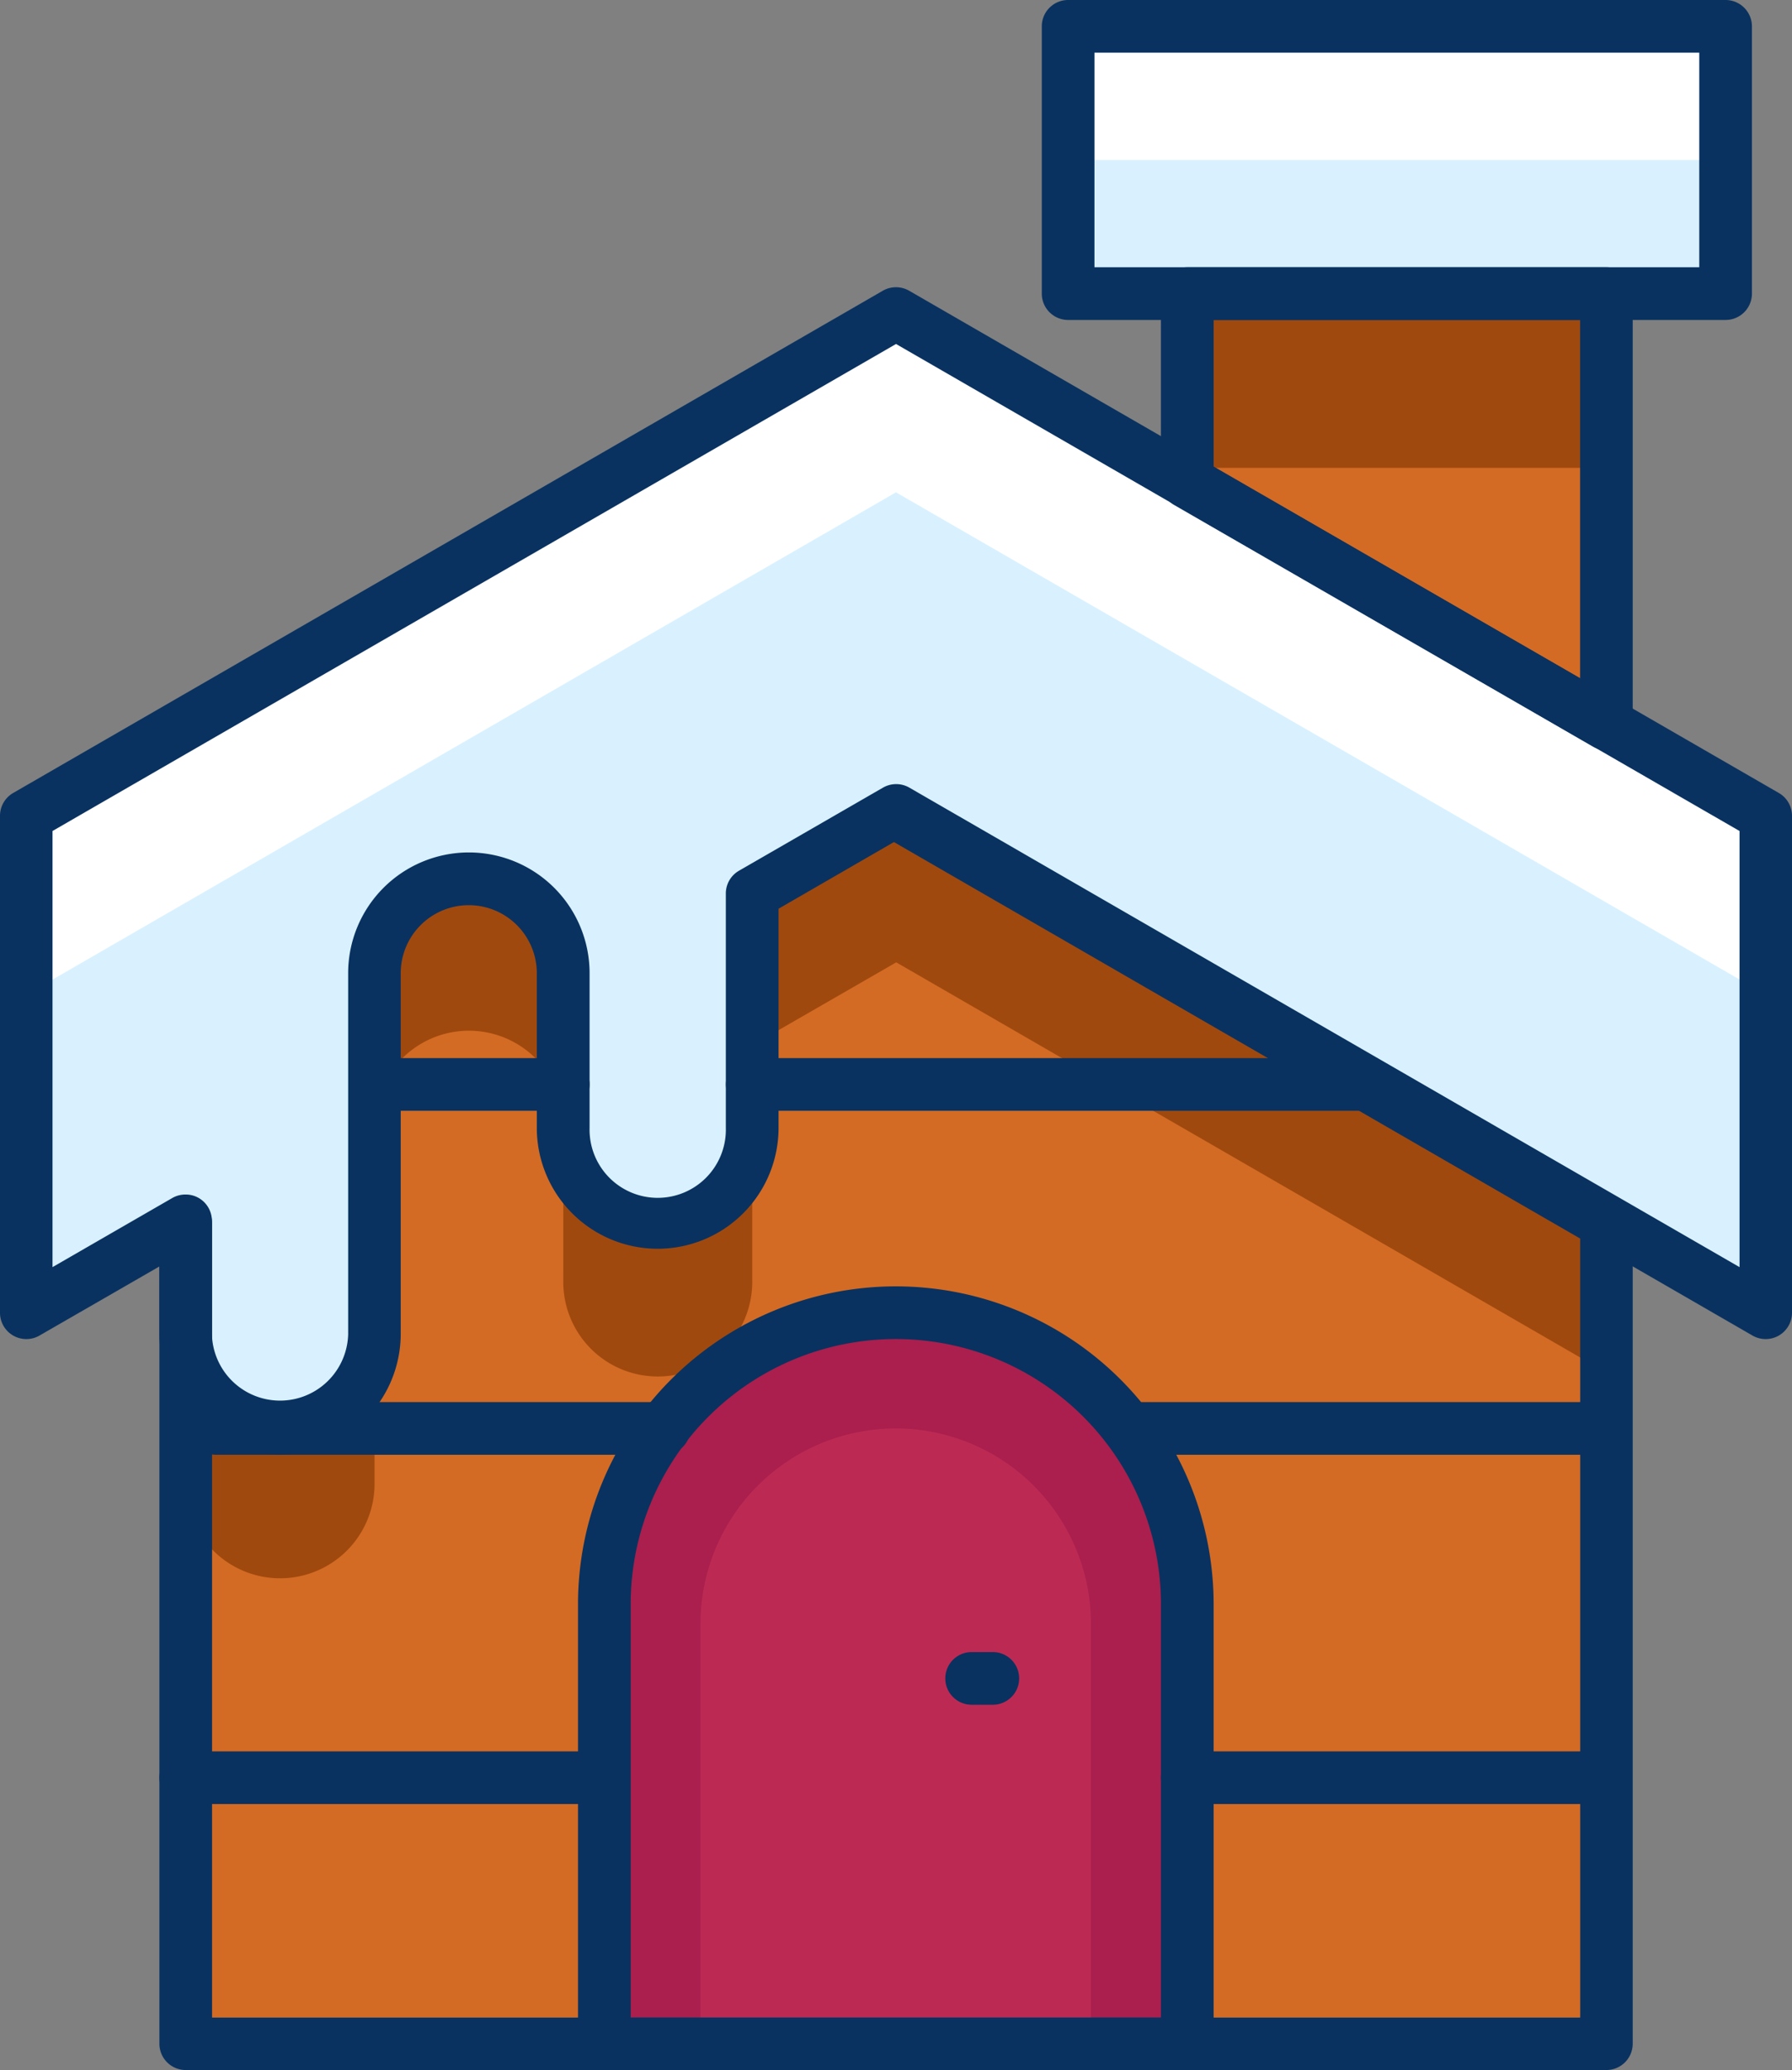 <svg id="Layer_1" data-name="Layer 1" xmlns="http://www.w3.org/2000/svg" xmlns:xlink="http://www.w3.org/1999/xlink" viewBox="0 0 348.41 402.38"><rect x="0" y="0" width="348.41" height="402.38" fill="#808080" stroke="none"/><defs><style>.cls-1{fill:none;}.cls-2{clip-path:url(#clip-path);}.cls-3{fill:#d36b24;}.cls-4{fill:#a0490e;}.cls-5{fill:#aa1f4d;}.cls-6{fill:#bc2a54;}.cls-7{fill:#fff;}.cls-8{fill:#d9f1ff;}.cls-9{fill:#0cafaf;}.cls-10{fill:#093260;}</style><clipPath id="clip-path" transform="translate(-38.89 -69.65)"><rect class="cls-1" width="512" height="512"/></clipPath></defs><title>Home</title><g class="cls-2"><polygon class="cls-3" points="174.2 158 36.08 163.68 36.08 397.26 312.32 397.26 312.32 237.79 174.2 158"/></g><g class="cls-2"><path class="cls-4" d="M87.18,232.82l-12.2,7V358.48a18.37,18.37,0,0,0,36.73,0V288.34a18.35,18.35,0,1,1,36.7,0V318.4a18.37,18.37,0,1,0,36.73,0V272.83l28-16.13,138.12,79.77v-29L213.09,227.66Z" transform="translate(-38.89 -69.65)"/></g><g class="cls-2"><path class="cls-5" d="M213.09,324.81a56.7,56.7,0,0,0-56.7,56.66v85.45H269.73V381.47A56.63,56.63,0,0,0,213.09,324.81Z" transform="translate(-38.89 -69.65)"/></g><g class="cls-2"><path class="cls-6" d="M213.08,347.29a38,38,0,0,0-38,38v81.66H251V385.26A38,38,0,0,0,213.08,347.29Z" transform="translate(-38.89 -69.65)"/></g><g class="cls-2"><polygon class="cls-3" points="312.32 140.7 312.32 57.06 230.84 57.06 230.84 93.67 312.32 140.7"/></g><g class="cls-2"><rect class="cls-7" x="207.67" y="5.12" width="127.83" height="51.94"/></g><g class="cls-2"><rect class="cls-4" x="230.84" y="57.06" width="81.49" height="33.88"/></g><g class="cls-2"><rect class="cls-8" x="207.67" y="31.1" width="127.83" height="25.98"/></g><g class="cls-2"><path class="cls-9" d="M231.92,395.86h0Z" transform="translate(-38.89 -69.65)"/></g><g class="cls-2"><path class="cls-7" d="M213.09,130.6,44,228.22v96.59L75,307v22a18.37,18.37,0,0,0,36.73,0V258.81a18.35,18.35,0,1,1,36.7,0v30.05a18.37,18.37,0,1,0,36.73,0V243.32l28-16.15,169.09,97.64V228.22Z" transform="translate(-38.89 -69.65)"/></g><g class="cls-2"><path class="cls-8" d="M44,263v61.86L75,307v22a18.37,18.37,0,0,0,36.73,0V258.82a18.35,18.35,0,1,1,36.7,0v30.05a18.37,18.37,0,1,0,36.73,0V243.32l28-16.15,169.09,97.64V263L213.09,165.34Z" transform="translate(-38.89 -69.65)"/></g><g class="cls-2"><path class="cls-10" d="M351.21,472H75a5.12,5.12,0,0,1-5.12-5.12V307.44a5.12,5.12,0,0,1,10.24,0V461.8h266V310.39l-135.56-78.3a5.12,5.12,0,1,1,5.12-8.86L353.77,303a5.09,5.09,0,0,1,2.56,4.43V466.92A5.12,5.12,0,0,1,351.21,472Z" transform="translate(-38.89 -69.65)"/></g><g class="cls-2"><path class="cls-10" d="M161.51,461.8h103.1V381.47a51.55,51.55,0,0,0-103.1,0V461.8ZM269.73,472H156.39a5.13,5.13,0,0,1-5.12-5.12V381.47a61.79,61.79,0,0,1,123.58,0v85.45A5.12,5.12,0,0,1,269.73,472Z" transform="translate(-38.89 -69.65)"/></g><g class="cls-2"><path class="cls-10" d="M274.85,160.37,346.1,201.5V131.84H274.85Zm76.36,55.11a5.2,5.2,0,0,1-2.56-.69l-81.49-47a5.12,5.12,0,0,1-2.56-4.43V126.72a5.12,5.12,0,0,1,5.12-5.12h81.49a5.12,5.12,0,0,1,5.12,5.12v83.64a5.13,5.13,0,0,1-5.12,5.12Z" transform="translate(-38.89 -69.65)"/></g><g class="cls-2"><path class="cls-10" d="M251.68,121.6H369.27V79.89H251.68Zm122.71,10.24H246.56a5.12,5.12,0,0,1-5.12-5.12V74.77a5.12,5.12,0,0,1,5.12-5.12H374.39a5.13,5.13,0,0,1,5.12,5.12v52A5.12,5.12,0,0,1,374.39,131.84Z" transform="translate(-38.89 -69.65)"/></g><g class="cls-2"><path class="cls-10" d="M231.92,401H227.8a5.12,5.12,0,0,1,0-10.24h4.12a5.12,5.12,0,0,1,0,10.24Z" transform="translate(-38.89 -69.65)"/></g><g class="cls-2"><path class="cls-10" d="M75,301.83a5,5,0,0,1,2.56.69A5.12,5.12,0,0,1,80.09,307v22a13.25,13.25,0,0,0,26.49,0V258.81a23.47,23.47,0,1,1,46.94,0v30.05a13.25,13.25,0,1,0,26.49,0V243.32a5.1,5.1,0,0,1,2.56-4.43l28-16.15a5.14,5.14,0,0,1,5.12,0l161.41,93.2V231.17l-164-94.66-164,94.66v84.77l23.28-13.43A5.11,5.11,0,0,1,75,301.83Zm18.35,50.58a23.49,23.49,0,0,1-23.47-23.47V315.81L46.57,329.24a5.12,5.12,0,0,1-7.68-4.43V228.22a5.13,5.13,0,0,1,2.56-4.44l169.08-97.62a5.14,5.14,0,0,1,5.12,0l169.09,97.62a5.12,5.12,0,0,1,2.56,4.43v96.6a5.12,5.12,0,0,1-7.68,4.43L213.09,233.09l-22.83,13.19v42.59a23.49,23.49,0,1,1-47,0V258.82a13.23,13.23,0,1,0-26.46,0V329A23.52,23.52,0,0,1,93.32,352.41Z" transform="translate(-38.89 -69.65)"/></g><g class="cls-2"><path class="cls-10" d="M304.44,285.55H185.14a5.12,5.12,0,1,1,0-10.24h119.3a5.12,5.12,0,0,1,0,10.24Z" transform="translate(-38.89 -69.65)"/></g><g class="cls-2"><path class="cls-10" d="M148.4,285.55H112.63a5.12,5.12,0,1,1,0-10.24H148.4a5.12,5.12,0,1,1,0,10.24Z" transform="translate(-38.89 -69.65)"/></g><g class="cls-2"><path class="cls-10" d="M168,352.41H80.88a5.12,5.12,0,1,1,0-10.24H168a5.12,5.12,0,1,1,0,10.24Z" transform="translate(-38.89 -69.65)"/></g><g class="cls-2"><path class="cls-10" d="M348,352.41H260.92a5.12,5.12,0,0,1,0-10.24H348a5.12,5.12,0,0,1,0,10.24Z" transform="translate(-38.89 -69.65)"/></g><g class="cls-2"><path class="cls-10" d="M348,420.3H269.73a5.12,5.12,0,0,1,0-10.24H348a5.12,5.12,0,0,1,0,10.24Z" transform="translate(-38.89 -69.65)"/></g><g class="cls-2"><path class="cls-10" d="M153.19,420.3H75a5.12,5.12,0,1,1,0-10.24h78.22a5.12,5.12,0,0,1,0,10.24Z" transform="translate(-38.89 -69.65)"/></g></svg>